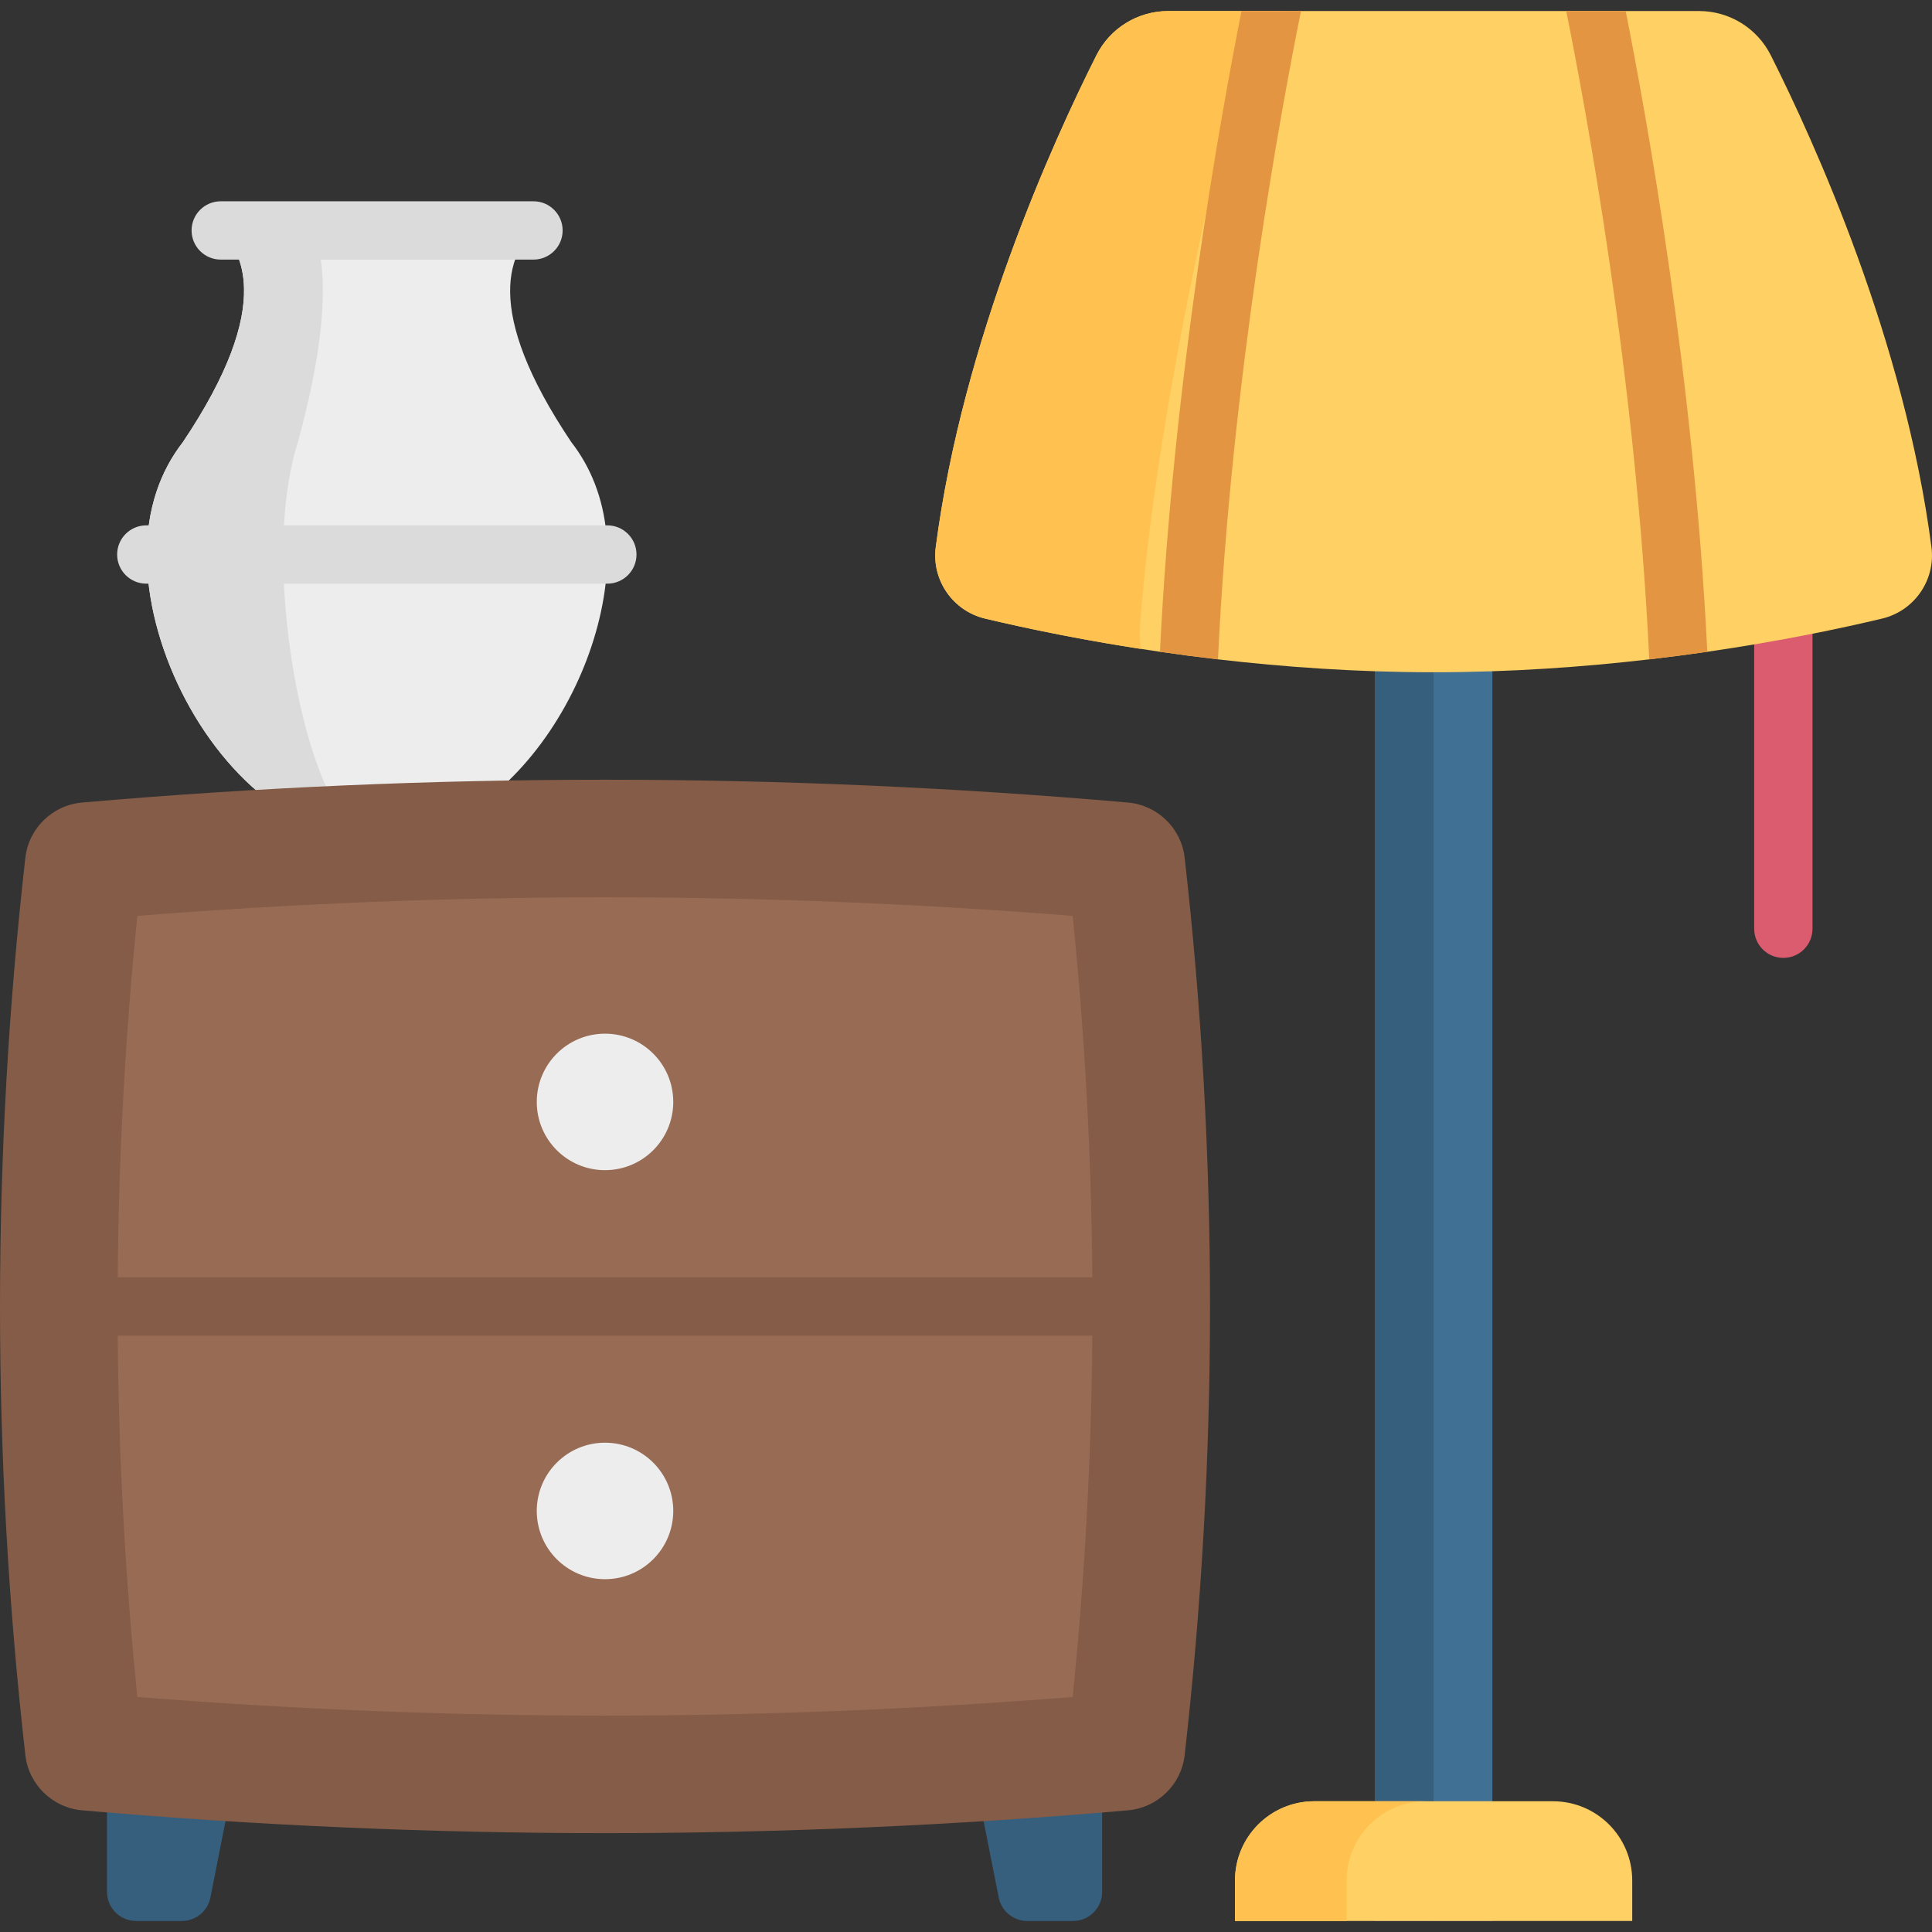 <svg id="Capa_1" enable-background="new 0 0 511.969 511.969" height="512" viewBox="0 0 511.969 511.969" width="512" xmlns="http://www.w3.org/2000/svg"><rect x="0" y="0" width="511.969" height="511.969" fill="#333333" stroke="none"/><g><path d="m472.574 253.837c-4.267 0-7.726-3.459-7.726-7.726v-114.489c0-4.267 3.459-7.726 7.726-7.726s7.726 3.459 7.726 7.726v114.488c.001 4.268-3.459 7.727-7.726 7.727z" fill="#db5c6e"/><path d="m64.91 456.577h-36.554v44.766c0 4.252 3.447 7.7 7.7 7.7h12.147c3.676 0 6.84-2.599 7.553-6.205z" fill="#365e7d"/><path d="m255.502 456.577h36.555v44.766c0 4.252-3.447 7.7-7.7 7.7h-12.147c-3.676 0-6.84-2.599-7.553-6.205z" fill="#365e7d"/><path d="m160.944 146.942c0 1.421-.048 2.852-.144 4.299-1.258 19.062-10.671 40.032-24.663 54.286-6.103 6.221-13.081 11.158-20.627 14.099-4.974 1.945-10.195 3.015-15.582 3.015s-10.608-1.07-15.582-3.015c-4.284-1.668-8.383-3.985-12.247-6.808-19.704-14.431-33.187-42.201-33.187-65.876 0-6.04.875-11.546 2.513-16.516 1.631-4.97 4.026-9.398 7.055-13.291 12.235-18.243 16.397-31.342 16.183-40.725-.037-1.867-.251-3.583-.609-5.166-.572-2.535-1.517-4.723-2.712-6.612-.838-1.339-1.808-2.524-2.856-3.572h82.883c-2.531 2.531-4.59 5.852-5.568 10.184-.428 1.893-.649 3.981-.616 6.28.133 9.302 4.435 22.08 16.191 39.611 5.136 6.601 8.443 14.748 9.328 24.438.158 1.742.24 3.531.24 5.369z" fill="#ededed"/><path d="m99.931 222.643c-5.389 0-10.611-1.069-15.585-3.021-4.278-1.661-8.379-3.977-12.241-6.801-19.707-14.432-33.194-42.206-33.194-65.879 0-6.043.883-11.546 2.513-16.519 1.63-4.963 4.029-9.396 7.06-13.29 12.231-18.243 16.395-31.336 16.187-40.722-.042-1.869-.26-3.582-.613-5.171-.571-2.533-1.516-4.714-2.71-6.603-.841-1.339-1.807-2.523-2.855-3.572h24.535c.426 1.049.82 2.232 1.163 3.572.488 1.89.872 4.07 1.111 6.603.145 1.589.228 3.302.249 5.171.083 9.386-1.609 22.479-6.603 40.722-1.236 3.894-2.212 8.327-2.876 13.29-.675 4.973-1.028 10.476-1.028 16.519 0 23.673 5.503 51.447 13.539 65.879 1.568 2.824 3.25 5.139 4.994 6.801 2.025 1.952 4.153 3.021 6.354 3.021z" fill="#dbdbdb"/><path d="m364.325 509.043v-418.509c0-8.601 6.973-15.574 15.574-15.574s15.574 6.973 15.574 15.574v418.509z" fill="#407093"/><path d="m387.686 77.047c-4.651 2.7-7.787 7.725-7.787 13.487v418.513h-15.574v-418.513c0-8.597 6.977-15.574 15.574-15.574 2.835 0 5.493.758 7.787 2.087z" fill="#365e7d"/><path d="m160.325 485.773c-45.98 0-92.608-2.035-138.589-6.049-7.814-.683-14.127-6.816-15.01-14.584-8.967-78.925-8.967-158.961 0-237.886.883-7.769 7.196-13.902 15.01-14.584 45.981-4.014 92.609-6.049 138.589-6.049s92.608 2.035 138.589 6.049c7.814.682 14.127 6.815 15.01 14.584 8.967 78.925 8.967 158.961 0 237.886-.882 7.768-7.195 13.901-15.01 14.584-45.982 4.014-92.609 6.049-138.589 6.049z" fill="#845c47"/><path d="m31.193 353.925h258.267c-.237 31.966-1.968 63.933-5.202 95.766-41.259 3.276-82.837 4.935-123.931 4.935s-82.672-1.659-123.931-4.935c-3.235-31.833-4.966-63.799-5.203-95.766z" fill="#986b54"/><path d="m289.46 338.473h-258.267c.237-31.977 1.968-63.933 5.202-95.766 41.259-3.276 82.837-4.934 123.931-4.934s82.672 1.658 123.931 4.934c3.235 31.832 4.966 63.789 5.203 95.766z" fill="#986b54"/><path d="m498.762 163.919c-10.714 2.555-26.785 5.965-46.338 8.798-4.914.711-10.055 1.391-15.381 2.009-17.359 2.019-36.757 3.42-57.144 3.42s-39.786-1.401-57.144-3.42c-5.326-.618-10.456-1.298-15.37-2.009-19.553-2.833-35.634-6.243-46.348-8.798-8.55-2.04-14.196-10.209-13.063-18.924 7.119-54.847 31.132-107.613 42.577-130.359 3.616-7.18 10.961-11.713 19.007-11.713h140.682c8.046 0 15.391 4.533 19.007 11.713 11.445 22.746 35.459 75.512 42.577 130.359 1.134 8.714-4.522 16.884-13.062 18.924z" fill="#ffd064"/><path d="m340.397 2.933c-4.517 0-8.639 4.516-10.674 11.702-6.427 22.749-23.621 96.228-27.608 151.071-.156 2.149-.083 4.257.187 6.25-17.267-2.668-31.491-5.711-41.262-8.036-8.555-2.035-14.204-10.217-13.072-18.928 7.123-54.832 31.128-107.608 42.58-130.357 3.613-7.185 10.964-11.702 19.001-11.702h30.848z" fill="#ffc250"/><path d="m328.988 2.922c-5.47 27.599-18.08 97.383-21.603 169.794 4.914.711 10.044 1.391 15.37 2.009 3.513-74.626 16.947-146.77 21.994-171.803h-15.761z" fill="#e49542"/><path d="m430.801 2.922h-15.762c5.038 24.941 18.481 97.126 22.005 171.803 5.326-.618 10.467-1.298 15.381-2.009-3.524-72.411-16.154-142.196-21.624-169.794z" fill="#e49542"/><path d="m411.529 477.325h-63.26c-11.599 0-21.003 9.403-21.003 21.003v10.715h105.265v-10.715c.001-11.6-9.402-21.003-21.002-21.003z" fill="#ffd064"/><path d="m377.852 477.323c-11.598 0-21.005 9.407-21.005 21.005v10.715h-29.581v-10.715c0-11.598 9.407-21.005 21.005-21.005z" fill="#ffc250"/><circle cx="160.324" cy="292.003" fill="#ededed" r="18.085"/><circle cx="160.324" cy="400.391" fill="#ededed" r="18.085"/><g fill="#dbdbdb"><path d="m160.943 154.668h-122.176c-4.267 0-7.726-3.459-7.726-7.726s3.459-7.726 7.726-7.726h122.176c4.267 0 7.726 3.459 7.726 7.726.001 4.267-3.458 7.726-7.726 7.726z"/><path d="m141.369 68.792h-82.876c-4.267 0-7.726-3.459-7.726-7.726s3.459-7.726 7.726-7.726h82.875c4.267 0 7.726 3.459 7.726 7.726s-3.458 7.726-7.725 7.726z"/></g></g></svg>